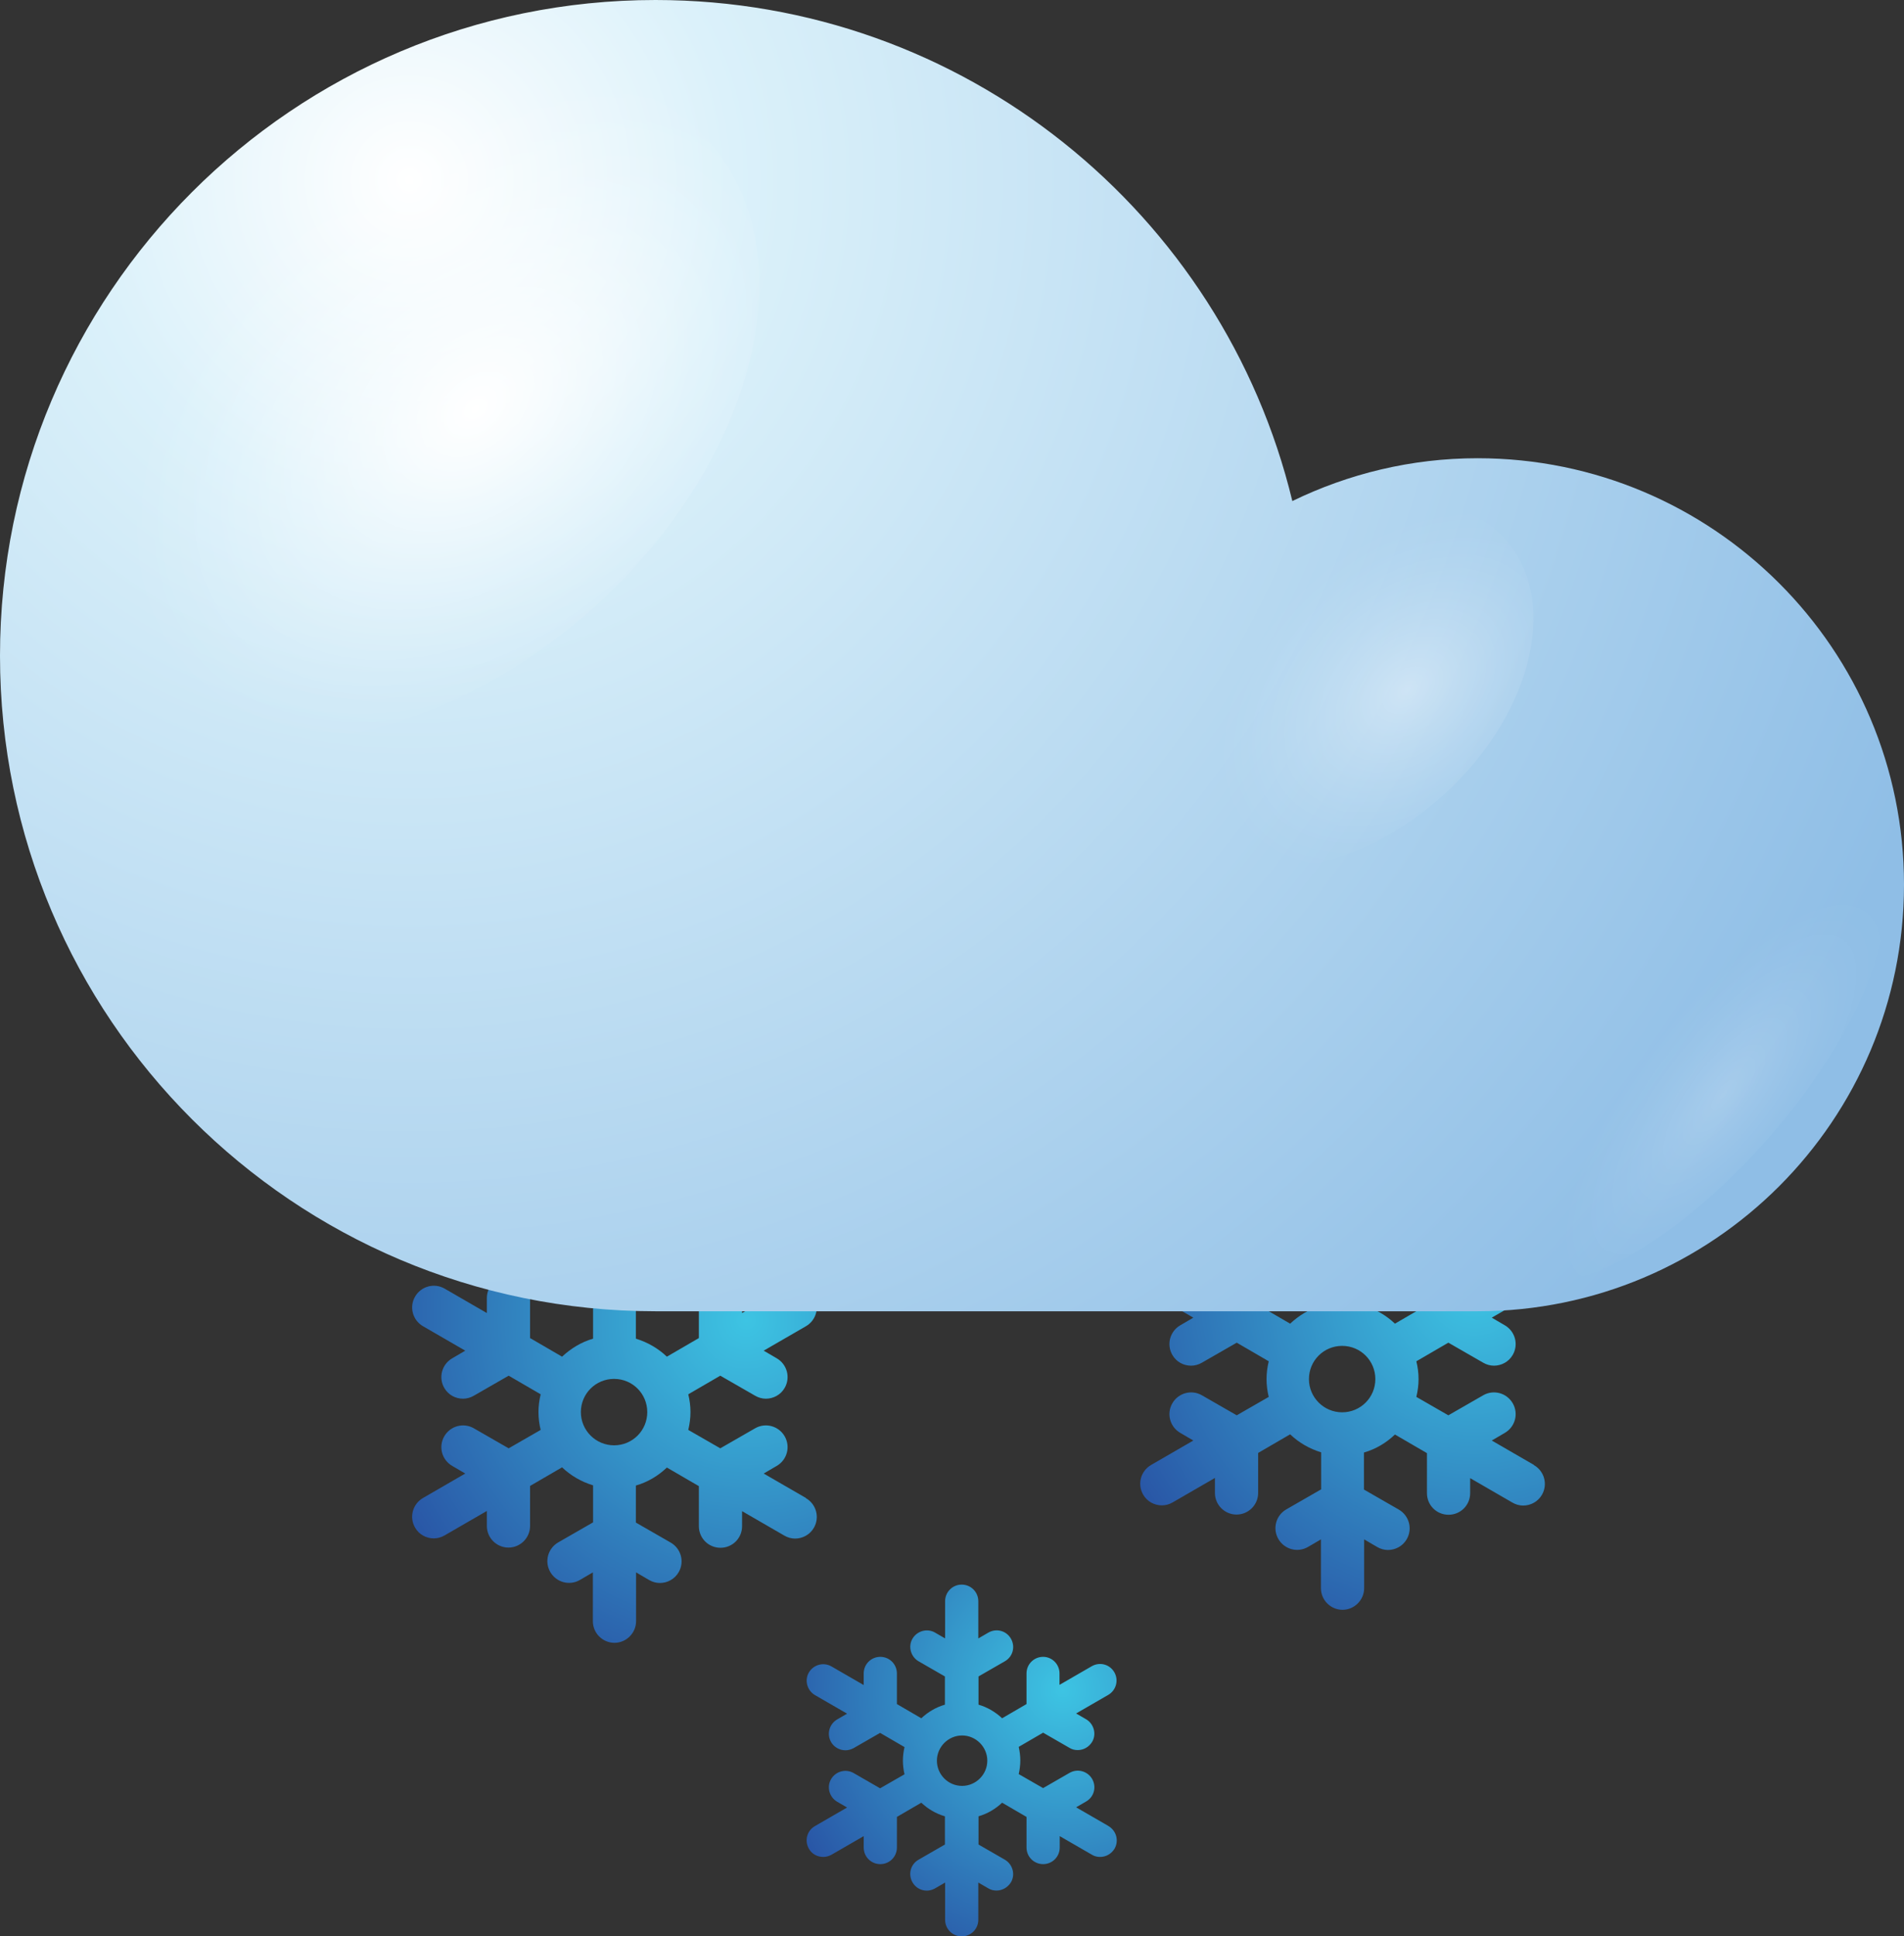 <?xml version="1.0" encoding="UTF-8"?>
<svg xmlns="http://www.w3.org/2000/svg" xmlns:xlink="http://www.w3.org/1999/xlink" viewBox="0 0 95.19 96.77">
  <rect x="0" y="0" width="95.19" height="96.77" fill="#333333" stroke="none"/>
  <defs>
    <style>
      .cls-1 {
        fill: url(#radial-gradient-6);
        opacity: .4;
      }

      .cls-1, .cls-2, .cls-3, .cls-4, .cls-5, .cls-6, .cls-7 {
        stroke-width: 0px;
      }

      .cls-1, .cls-2, .cls-6 {
        mix-blend-mode: overlay;
      }

      .cls-8 {
        isolation: isolate;
      }

      .cls-2 {
        fill: url(#Degradado_sin_nombre_34);
        opacity: .2;
      }

      .cls-3 {
        fill: url(#radial-gradient-2);
      }

      .cls-4 {
        fill: url(#radial-gradient);
      }

      .cls-5 {
        fill: url(#radial-gradient-3);
      }

      .cls-6 {
        fill: url(#radial-gradient-5);
      }

      .cls-7 {
        fill: url(#radial-gradient-4);
      }
    </style>
    <radialGradient id="radial-gradient" cx="37.31" cy="65.98" fx="37.31" fy="65.98" r="19.67" gradientUnits="userSpaceOnUse">
      <stop offset="0" stop-color="#3dc4e3"/>
      <stop offset="1" stop-color="#2956a6"/>
    </radialGradient>
    <radialGradient id="radial-gradient-2" cx="73.71" cy="64.32" fx="73.71" fy="64.32" xlink:href="#radial-gradient"/>
    <radialGradient id="radial-gradient-3" cx="53.14" cy="84.47" fx="53.14" fy="84.47" r="15" xlink:href="#radial-gradient"/>
    <radialGradient id="radial-gradient-4" cx="1353.62" cy="9" fx="1353.62" fy="9" r="81.35" gradientTransform="translate(1374.1) rotate(-180) scale(1 -1)" gradientUnits="userSpaceOnUse">
      <stop offset="0" stop-color="#fff"/>
      <stop offset=".2" stop-color="#dbf1fa"/>
      <stop offset="1" stop-color="#8fbee6"/>
    </radialGradient>
    <radialGradient id="radial-gradient-5" cx="514.66" cy="-2391.55" fx="514.66" fy="-2391.55" r="9.55" gradientTransform="translate(3459.62 -3712.57) rotate(53.97) scale(1.43 -2.08) skewX(-4.38)" gradientUnits="userSpaceOnUse">
      <stop offset="0" stop-color="#fff"/>
      <stop offset=".1" stop-color="#fff" stop-opacity=".85"/>
      <stop offset=".29" stop-color="#fff" stop-opacity=".59"/>
      <stop offset=".47" stop-color="#fff" stop-opacity=".38"/>
      <stop offset=".63" stop-color="#fff" stop-opacity=".22"/>
      <stop offset=".78" stop-color="#fff" stop-opacity=".1"/>
      <stop offset=".91" stop-color="#fff" stop-opacity=".03"/>
      <stop offset="1" stop-color="#fff" stop-opacity="0"/>
    </radialGradient>
    <radialGradient id="radial-gradient-6" cx="542.85" cy="-2377.41" fx="542.85" fy="-2377.41" r="5.25" xlink:href="#radial-gradient-5"/>
    <radialGradient id="Degradado_sin_nombre_34" data-name="Degradado sin nombre 34" cx="1458.62" cy="85.48" fx="1458.62" fy="85.48" r="5.49" gradientTransform="translate(1233.33 565.49) rotate(-146.99) scale(.84 -2.3) skewX(11.81)" gradientUnits="userSpaceOnUse">
      <stop offset="0" stop-color="#fff"/>
      <stop offset=".1" stop-color="#fff" stop-opacity=".85"/>
      <stop offset=".29" stop-color="#fff" stop-opacity=".59"/>
      <stop offset=".47" stop-color="#fff" stop-opacity=".38"/>
      <stop offset=".63" stop-color="#fff" stop-opacity=".22"/>
      <stop offset=".78" stop-color="#fff" stop-opacity=".1"/>
      <stop offset=".91" stop-color="#fff" stop-opacity=".03"/>
      <stop offset="1" stop-color="#fff" stop-opacity="0"/>
    </radialGradient>
  </defs>
  <g class="cls-8">
    <g id="Layer_1" data-name="Layer 1">
      <g>
        <path class="cls-4" d="m40.29,74.86l-2.11-1.22.65-.38c.52-.3.7-.96.4-1.48-.3-.52-.96-.7-1.48-.4l-1.74,1-1.6-.92c.07-.29.11-.59.11-.89s-.04-.61-.11-.89l1.6-.93,1.74,1c.17.1.36.15.54.15.37,0,.74-.19.94-.54.3-.52.12-1.18-.4-1.48l-.65-.38,2.11-1.22c.52-.3.7-.96.4-1.48-.3-.52-.96-.7-1.48-.4l-2.11,1.22v-.75c0-.6-.48-1.08-1.08-1.08h0c-.6,0-1.08.48-1.08,1.08v2s-1.6.93-1.6.93c-.43-.41-.96-.72-1.55-.9v-1.85l1.74-1c.52-.3.69-.96.4-1.48-.3-.52-.96-.7-1.48-.4l-.65.38v-2.44c0-.6-.48-1.08-1.08-1.08s-1.08.48-1.08,1.08v2.44l-.65-.38c-.52-.3-1.18-.12-1.48.4-.3.52-.12,1.18.4,1.48l1.74,1v1.85c-.59.17-1.11.49-1.55.9l-1.6-.93v-2c0-.6-.49-1.08-1.08-1.08s-1.08.48-1.08,1.08v.75l-2.11-1.22c-.52-.3-1.18-.12-1.48.4-.3.52-.12,1.18.4,1.48l2.11,1.22-.65.38c-.52.3-.7.96-.4,1.48.2.35.56.54.94.54.18,0,.37-.05.54-.15l1.74-1,1.6.93c-.07.29-.11.59-.11.89s.04.61.11.89l-1.6.92-1.74-1c-.52-.3-1.18-.12-1.48.4-.3.52-.12,1.18.4,1.48l.65.38-2.11,1.22c-.52.3-.7.96-.4,1.48.2.35.56.54.94.54.18,0,.37-.05.54-.15l2.11-1.22v.75c0,.6.49,1.08,1.08,1.08s1.08-.48,1.08-1.08v-2s1.6-.93,1.6-.93c.43.41.96.72,1.55.9v1.85l-1.74,1c-.52.3-.7.96-.4,1.48.3.52.96.7,1.48.4l.65-.38v2.44c0,.6.49,1.08,1.08,1.08s1.08-.49,1.08-1.08v-2.44l.65.38c.17.1.36.15.54.15.37,0,.74-.19.94-.54.3-.52.12-1.18-.4-1.48l-1.74-1v-1.85c.59-.17,1.11-.48,1.55-.9l1.6.93v2c0,.6.48,1.08,1.08,1.08s1.08-.48,1.08-1.08v-.75l2.11,1.22c.17.1.36.15.54.15.37,0,.74-.19.94-.54.3-.52.12-1.18-.4-1.48Zm-9.59-2.63c-.91,0-1.66-.74-1.66-1.66s.74-1.66,1.66-1.66,1.66.74,1.66,1.66-.74,1.66-1.66,1.66Z"/>
        <path class="cls-3" d="m76.69,73.21l-2.11-1.22.65-.38c.52-.3.7-.96.4-1.48-.3-.52-.96-.7-1.48-.4l-1.74,1-1.6-.92c.07-.29.11-.59.11-.89s-.04-.61-.11-.89l1.6-.93,1.74,1c.17.1.36.15.54.15.37,0,.74-.19.94-.54.3-.52.12-1.18-.4-1.48l-.65-.38,2.11-1.22c.52-.3.7-.96.4-1.48-.3-.52-.96-.7-1.48-.4l-2.11,1.22v-.75c0-.6-.48-1.08-1.08-1.08h0c-.6,0-1.08.48-1.08,1.08v2s-1.6.93-1.6.93c-.43-.41-.96-.72-1.55-.9v-1.85l1.74-1c.52-.3.69-.96.4-1.48-.3-.52-.96-.7-1.48-.4l-.65.38v-2.44c0-.6-.48-1.08-1.08-1.08s-1.08.48-1.08,1.08v2.44l-.65-.38c-.52-.3-1.18-.12-1.48.4-.3.52-.12,1.18.4,1.48l1.74,1v1.85c-.59.17-1.11.49-1.55.9l-1.6-.93v-2c0-.6-.49-1.08-1.08-1.08s-1.08.48-1.08,1.08v.75l-2.11-1.22c-.52-.3-1.18-.12-1.48.4-.3.52-.12,1.18.4,1.48l2.11,1.22-.65.38c-.52.3-.7.96-.4,1.48.2.35.56.54.94.54.18,0,.37-.05.54-.15l1.74-1,1.6.93c-.07.29-.11.59-.11.89s.04.61.11.89l-1.6.92-1.74-1c-.52-.3-1.18-.12-1.48.4-.3.52-.12,1.18.4,1.48l.65.38-2.11,1.22c-.52.3-.7.96-.4,1.48.2.35.56.54.94.54.18,0,.37-.05.54-.15l2.11-1.22v.75c0,.6.49,1.08,1.08,1.08s1.08-.48,1.08-1.08v-2s1.6-.93,1.6-.93c.43.41.96.72,1.55.9v1.85l-1.74,1c-.52.3-.7.96-.4,1.48.3.52.96.7,1.48.4l.65-.38v2.44c0,.6.49,1.08,1.08,1.08s1.08-.49,1.08-1.08v-2.44l.65.38c.17.1.36.15.54.15.37,0,.74-.19.94-.54.3-.52.12-1.18-.4-1.48l-1.74-1v-1.85c.59-.17,1.11-.48,1.55-.9l1.6.93v2c0,.6.48,1.08,1.08,1.08s1.08-.48,1.08-1.08v-.75l2.11,1.22c.17.1.36.15.54.15.37,0,.74-.19.94-.54.3-.52.12-1.18-.4-1.48Zm-9.59-2.63c-.91,0-1.66-.74-1.66-1.66s.74-1.66,1.66-1.66,1.66.74,1.66,1.66-.74,1.66-1.66,1.66Z"/>
        <path class="cls-5" d="m55.41,91.25l-1.61-.93.5-.29c.4-.23.53-.73.3-1.13-.23-.39-.73-.53-1.13-.3l-1.32.76-1.22-.7c.05-.22.08-.45.08-.68s-.03-.46-.08-.68l1.22-.71,1.32.76c.13.08.27.11.41.11.29,0,.56-.15.72-.41.23-.39.09-.9-.3-1.13l-.5-.29,1.61-.93c.39-.23.53-.73.3-1.13-.23-.4-.73-.53-1.13-.3l-1.61.93v-.57c0-.46-.37-.83-.82-.83h0c-.46,0-.83.37-.83.83v1.53s-1.22.71-1.22.71c-.33-.31-.73-.55-1.18-.68v-1.41l1.32-.76c.4-.23.53-.73.3-1.13-.23-.4-.73-.53-1.13-.3l-.5.29v-1.86c0-.46-.37-.83-.83-.83s-.83.37-.83.83v1.86l-.5-.29c-.39-.23-.9-.09-1.13.3-.23.39-.09.9.3,1.13l1.32.76v1.41c-.45.13-.85.37-1.18.68l-1.22-.71v-1.53c0-.46-.37-.83-.83-.83s-.83.37-.83.83v.58l-1.61-.93c-.4-.23-.9-.09-1.13.3-.23.39-.09.9.3,1.13l1.61.93-.5.29c-.39.23-.53.73-.3,1.13.15.26.43.41.72.41.14,0,.28-.04.41-.11l1.32-.76,1.22.71c-.05.22-.08.45-.08.68s.03.46.08.68l-1.22.7-1.32-.76c-.4-.23-.9-.09-1.13.3-.23.39-.09.9.3,1.13l.5.29-1.61.93c-.4.23-.53.73-.3,1.13.15.27.43.41.72.41.14,0,.28-.04.41-.11l1.61-.93v.57c0,.46.37.83.83.83s.83-.37.83-.83v-1.53s1.22-.71,1.22-.71c.33.31.73.55,1.18.68v1.41l-1.32.76c-.4.23-.53.73-.3,1.13.23.4.73.53,1.13.3l.5-.29v1.86c0,.46.37.83.83.83s.83-.37.83-.83v-1.86l.5.29c.13.08.27.11.41.11.28,0,.56-.15.72-.41.23-.39.09-.9-.3-1.13l-1.32-.76v-1.41c.45-.13.85-.37,1.18-.68l1.22.71v1.53c0,.46.37.83.83.83s.83-.37.83-.83v-.57l1.61.93c.13.08.27.11.41.11.29,0,.56-.15.72-.41.23-.4.09-.9-.3-1.13Zm-7.31-2c-.7,0-1.26-.57-1.26-1.26s.57-1.26,1.26-1.26,1.26.57,1.26,1.26-.57,1.26-1.26,1.26Z"/>
        <g>
          <path class="cls-7" d="m32.77,0c15.43,0,28.37,10.67,31.84,25.04,2.8-1.36,5.94-2.14,9.26-2.14,11.77,0,21.32,9.54,21.32,21.31s-9.54,21.32-21.32,21.32h-41.11C14.67,65.53,0,50.86,0,32.77S14.67,0,32.77,0Z"/>
          <path class="cls-6" d="m28.57,31.31c8.53-6.92,11.86-17.46,7.44-23.54-4.43-6.08-14.93-5.4-23.46,1.52C4.02,16.21.69,26.75,5.11,32.83c4.43,6.08,14.93,5.4,23.46-1.52Z"/>
          <path class="cls-1" d="m71.5,40.3c4.69-3.8,6.52-9.6,4.09-12.94-2.43-3.34-8.2-2.97-12.9.83-4.69,3.8-6.52,9.6-4.09,12.94,2.43,3.34,8.21,2.97,12.9-.83Z"/>
          <path class="cls-2" d="m81.91,48.59c5.16-5.22,10.48-7.26,11.9-4.56,1.41,2.7-1.62,9.11-6.78,14.33-5.16,5.22-10.49,7.26-11.9,4.56-1.41-2.7,1.62-9.11,6.78-14.33Z"/>
        </g>
      </g>
    </g>
  </g>
</svg>